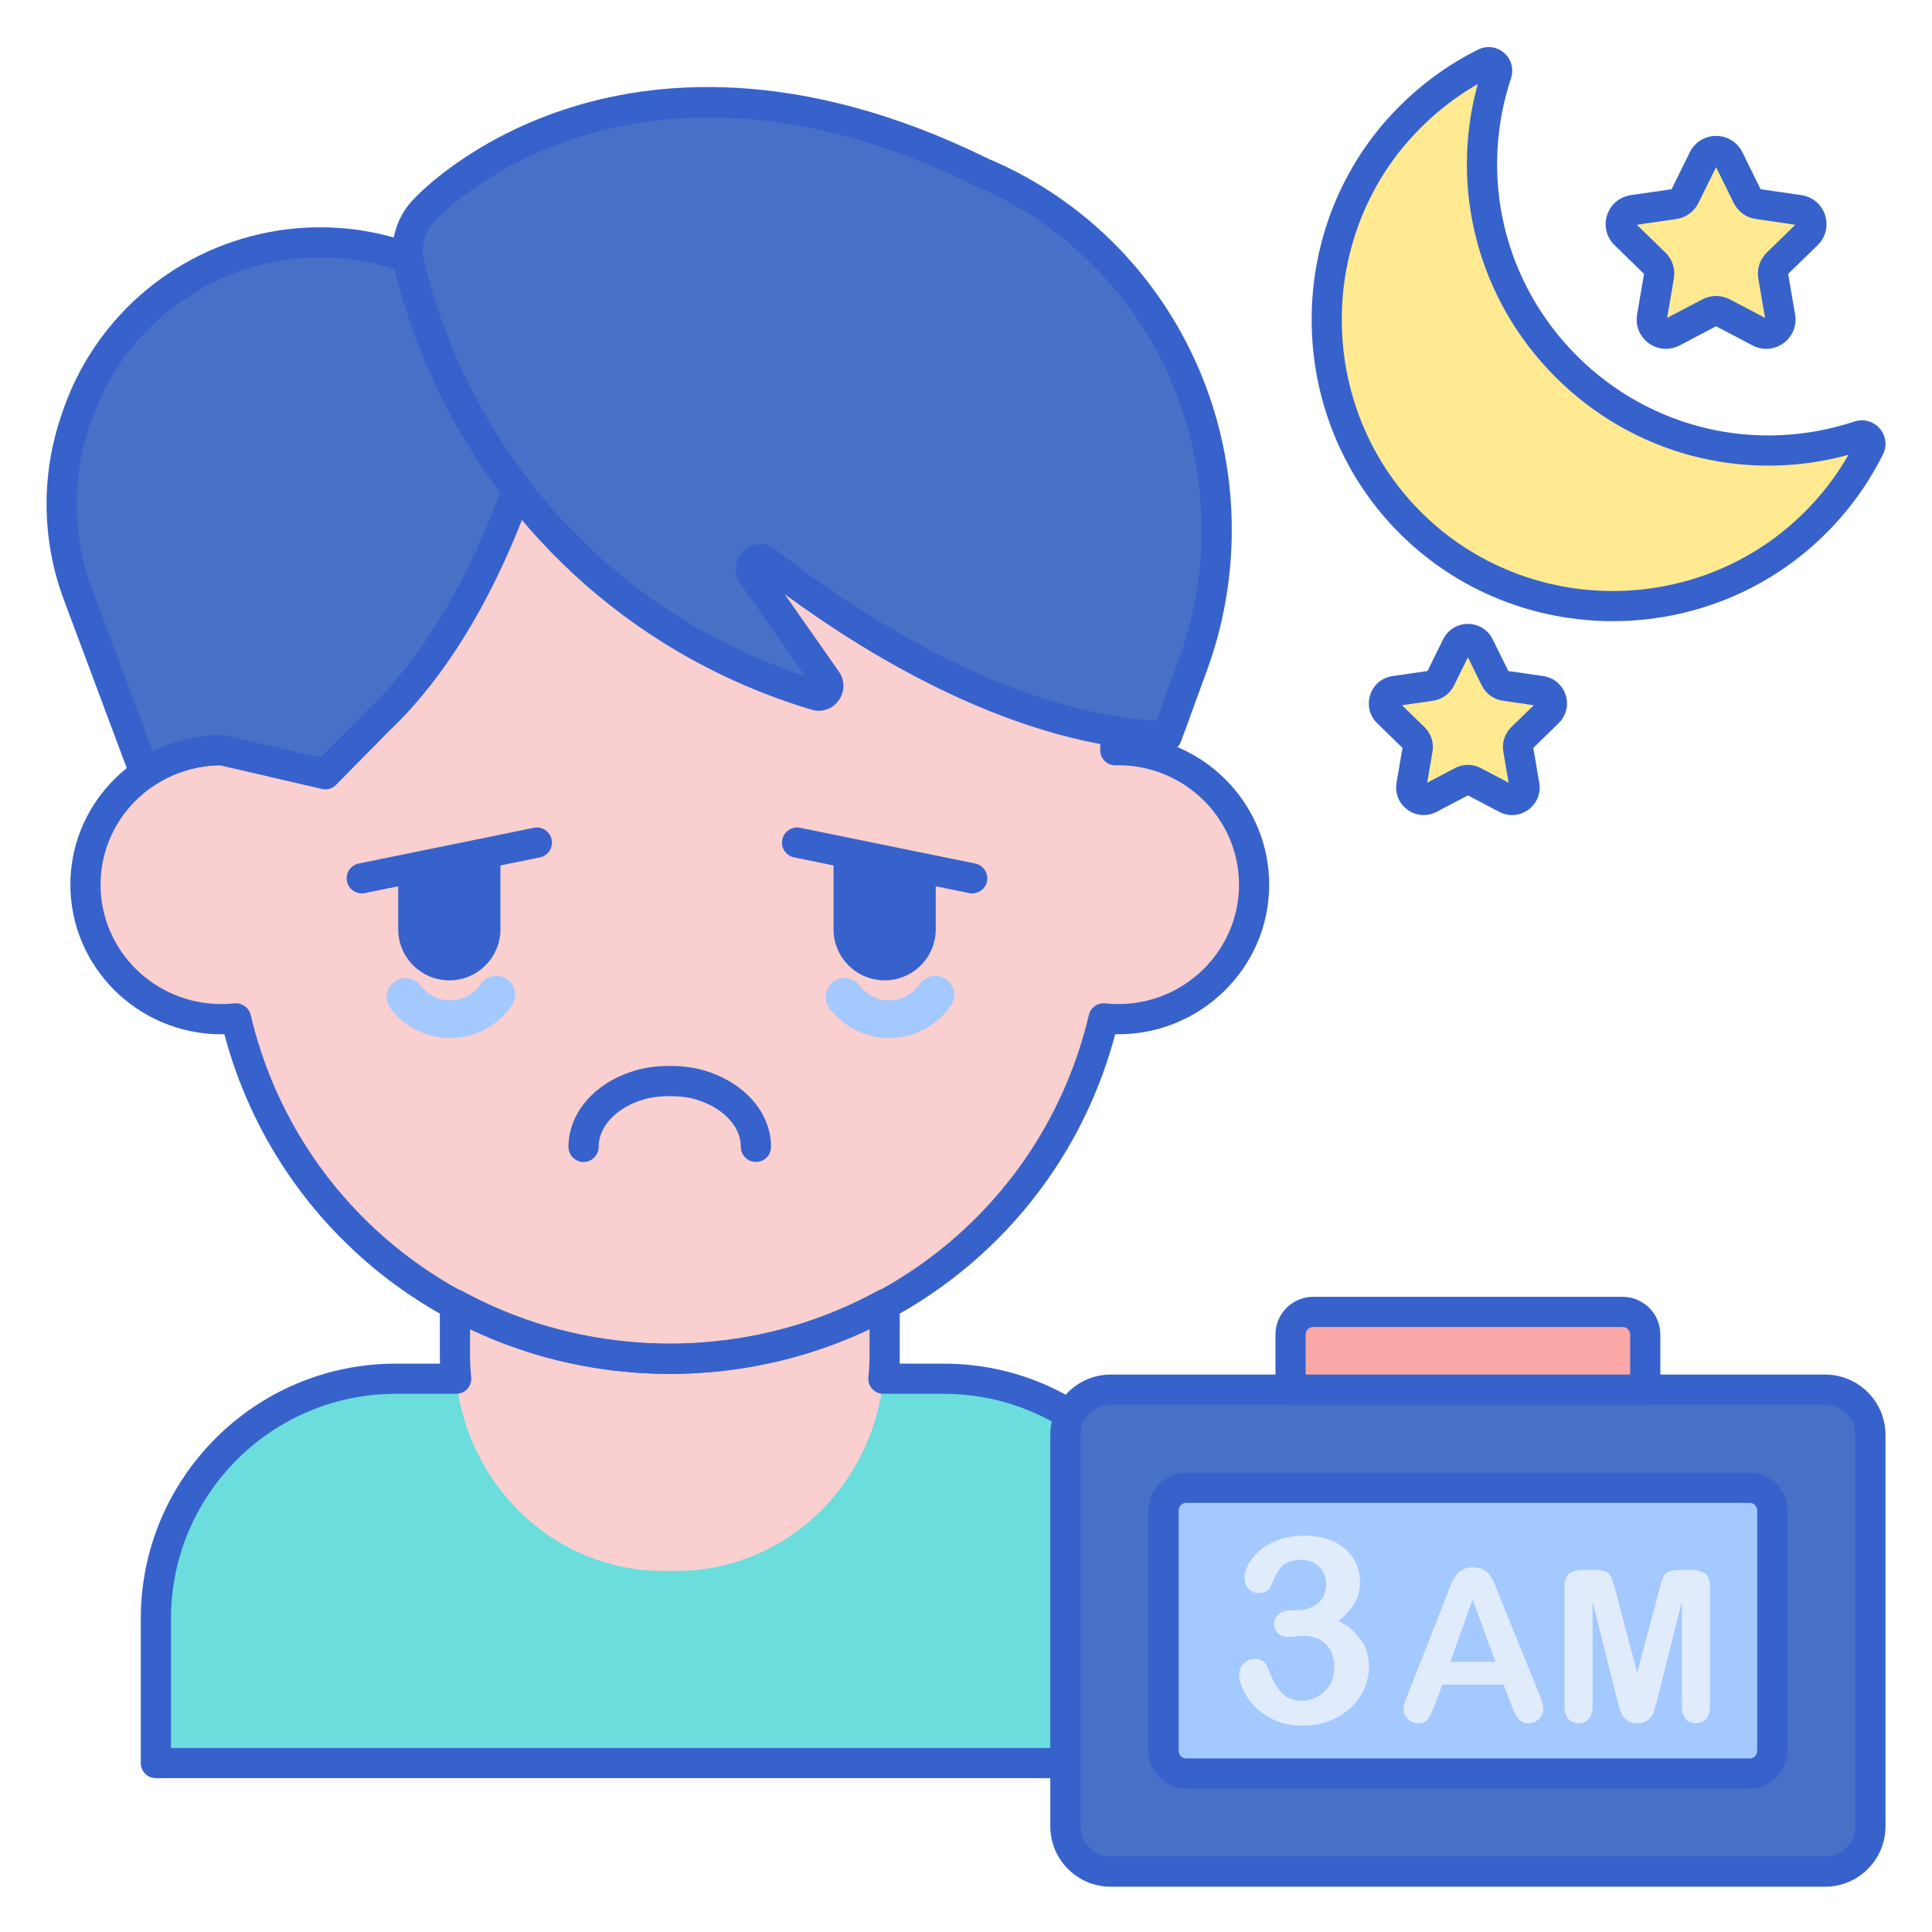 <svg id="Layer_1" enable-background="new 0 0 256 256" height="512" viewBox="0 0 256 256" width="512" xmlns="http://www.w3.org/2000/svg"><path d="m156.847 233.615h-136.193v-19.148c0-17.551 14.228-31.778 31.778-31.778h72.636c17.551 0 31.778 14.228 31.778 31.778v19.148z" fill="#6bdddd"/><path d="m148.163 99.397c-.126 0-.248.016-.373.019v-5.521c0-32.268-26.433-58.427-59.039-58.427-32.607 0-59.039 26.159-59.039 58.427v5.521c-.125-.003-.247-.019-.373-.019-9.948 0-18.012 7.981-18.012 17.825 0 9.845 8.064 17.825 18.012 17.825.653 0 1.297-.039 1.933-.106 6.092 25.848 29.506 45.109 57.48 45.109 27.975 0 51.388-19.261 57.48-45.109.635.067 1.279.106 1.933.106 9.948 0 18.012-7.981 18.012-17.825-.002-9.845-8.066-17.825-18.014-17.825z" fill="#f9cfcf"/><path d="m93.114 179.874c-.238.019-.476.039-.715.054-.37.023-.741.042-1.114.058-.841.038-1.685.064-2.535.064s-1.695-.026-2.536-.064c-.372-.016-.744-.035-1.114-.058-.238-.016-.475-.036-.712-.054-8.695-.63-16.868-3.108-24.108-7.065v6.784c0 15.773 12.336 28.559 27.554 28.559h1.832c15.218 0 27.554-12.786 27.554-28.559v-6.785c-7.239 3.958-15.412 6.436-24.106 7.066z" fill="#f9cfcf"/><path d="m156.847 235.615h-136.193c-1.104 0-2-.896-2-2v-19.148c0-18.625 15.153-33.777 33.778-33.777h5.868c-.013-.368-.02-.734-.02-1.097v-6.783c0-.706.373-1.36.98-1.721.607-.358 1.36-.373 1.979-.034 7.19 3.93 15.027 6.226 23.293 6.824l.699.054c.348.021.707.04 1.067.056 1.635.074 3.273.074 4.896 0 .367-.016.725-.034 1.083-.056l.681-.053c8.275-.6 16.111-2.896 23.302-6.826.619-.339 1.372-.325 1.979.034.607.36.98 1.015.98 1.721v6.784c0 .362-.007.729-.02 1.097h5.868c18.625 0 33.778 15.152 33.778 33.777v19.148c.002 1.105-.894 2-1.998 2zm-134.193-4h132.192v-17.148c0-16.419-13.358-29.777-29.778-29.777h-8.012c-.566 0-1.106-.24-1.486-.661-.379-.421-.562-.982-.503-1.546.102-.978.153-1.949.153-2.89v-3.514c-6.87 3.285-14.242 5.23-21.961 5.79l-.729.056c-.393.023-.775.044-1.16.06-1.729.077-3.503.077-5.245 0-.378-.016-.762-.036-1.145-.06l-.747-.057c-7.711-.559-15.083-2.504-21.952-5.788v3.513c0 .94.052 1.912.153 2.89.059.563-.125 1.125-.503 1.546-.379.421-.919.661-1.486.661h-8.012c-16.42 0-29.778 13.358-29.778 29.777v17.148z" fill="#3762cc"/><path d="m88.75 182.051c-27.943 0-51.97-18.423-59.016-45.008-.133.003-.266.004-.397.004-11.035 0-20.012-8.894-20.012-19.825 0-10.39 8.108-18.938 18.385-19.761v-3.566c0-33.319 27.382-60.427 61.04-60.427s61.04 27.107 61.04 60.427v3.566c10.277.823 18.385 9.371 18.385 19.761 0 10.932-8.978 19.825-20.012 19.825-.131 0-.264-.001-.397-.004-7.045 26.585-31.073 45.008-59.016 45.008zm-57.478-49.11c.917 0 1.73.63 1.945 1.541 6.046 25.652 28.882 43.568 55.533 43.568s49.487-17.916 55.533-43.568c.231-.98 1.159-1.626 2.158-1.53.59.063 1.169.095 1.722.095 8.829 0 16.012-7.1 16.012-15.825 0-8.723-7.178-15.82-16.002-15.825-.162.011-.256.017-.352.019-.538.003-1.053-.198-1.435-.575-.382-.376-.597-.889-.597-1.425v-5.521c0-31.114-25.588-56.427-57.04-56.427s-57.04 25.313-57.04 56.427v5.521c0 .536-.215 1.049-.597 1.425s-.872.57-1.435.575c-.096-.002-.191-.008-.286-.015-.002 0-.006 0-.008 0-8.882 0-16.06 7.098-16.06 15.821 0 8.726 7.183 15.825 16.012 15.825.56 0 1.123-.031 1.722-.095.074-.007.145-.011.215-.011z" fill="#3762cc"/><path d="m10.314 78.714c-2.672-7.154-2.861-14.998-.539-22.273l.2-.625c3.799-11.901 13.809-20.766 26.081-23.1 5.793-1.102 11.772-.681 17.353 1.222l.652.222c.038.338.095.678.177 1.016 2.68 10.954 7.599 21.05 14.284 29.726-5.802 16.162-12.9 25.376-18.311 30.478v.001l-7.102 7.209-13.771-3.193c-3.763 0-7.254 1.145-10.143 3.098z" fill="#4671c6"/><path d="m158.717 54.216c-4.632-14.373-15.213-25.794-28.74-31.425l.001-.008c-47.554-23.409-73.563 4.833-73.563 4.833-1.958 1.884-2.866 4.749-2.178 7.559 5.459 22.315 20.168 41.104 40.297 51.472l.028.014c4.345 2.238 8.883 4.066 13.555 5.46 1.162.347 2.099-.999 1.395-2.003l-9.778-13.953c-.852-1.216.645-2.701 1.807-1.79 10.812 8.466 31.819 22.492 53.069 23.196l3.46-9.476c3.978-10.89 4.206-22.838.647-33.879z" fill="#4671c6"/><g fill="#3762cc"><path d="m43.109 104.59c-.15 0-.302-.017-.452-.052l-13.542-3.14c-3.156.042-6.195.992-8.801 2.753-.508.343-1.146.434-1.729.248-.584-.188-1.05-.631-1.264-1.205l-8.881-23.78c0-.001 0-.001 0-.001-2.815-7.539-3.018-15.914-.571-23.58l.2-.625c4.026-12.612 14.606-21.983 27.612-24.457 6.12-1.165 12.473-.717 18.372 1.294l.653.223c.733.25 1.255.901 1.341 1.672.028.254.071.509.133.763 2.593 10.603 7.278 20.353 13.925 28.979.416.54.528 1.255.298 1.896-6.059 16.882-13.579 26.316-18.82 31.258l-7.049 7.158c-.381.385-.896.596-1.425.596zm-13.771-7.194c.152 0 .304.018.452.052l12.68 2.94 6.316-6.411c4.871-4.595 11.761-13.238 17.482-28.735-6.63-8.844-11.327-18.785-13.968-29.565-5.111-1.656-10.587-2.001-15.872-.996-11.562 2.199-20.969 10.531-24.548 21.744l-.2.625c-2.176 6.815-1.996 14.261.507 20.965l8.048 21.551c2.807-1.425 5.911-2.17 9.103-2.17z"/><path d="m154.61 99.573c-.022 0-.044 0-.067-.001-19.625-.65-38.956-12.305-50.57-20.84l7.176 10.24c.822 1.172.812 2.681-.026 3.843-.825 1.146-2.23 1.629-3.578 1.224-4.783-1.427-9.459-3.311-13.899-5.6-20.688-10.656-35.75-29.891-41.352-52.788-.832-3.4.201-7.011 2.694-9.438.653-.694 7.347-7.572 19.746-11.69 11.71-3.891 30.956-5.927 56.128 6.466.016.008.032.016.048.024 14.122 5.935 24.945 17.803 29.711 32.589 3.681 11.42 3.442 23.914-.672 35.181l-3.46 9.476c-.289.791-1.041 1.314-1.879 1.314zm-53.851-27.483c.702 0 1.408.236 2.016.713 10.241 8.019 30.218 21.444 50.461 22.703l2.956-8.095c3.811-10.434 4.031-22.005.623-32.582-4.424-13.726-14.485-24.73-27.605-30.191-.094-.039-.184-.085-.269-.137-45.583-22.348-70.803 4.2-71.053 4.47-.027.03-.056.059-.084.087-1.5 1.442-2.121 3.604-1.622 5.643 5.326 21.771 19.639 40.058 39.27 50.17 3.624 1.867 7.391 3.444 11.241 4.71l-8.595-12.266c-.953-1.359-.771-3.174.433-4.313.636-.606 1.429-.912 2.228-.912z"/><path d="m52.767 115.395v7.747c0 3.728 3.037 6.761 6.771 6.761 3.733 0 6.77-3.033 6.77-6.761v-10.51z"/><path d="m47.934 118.381c-.931 0-1.765-.652-1.958-1.601-.221-1.082.478-2.139 1.56-2.359l23.203-4.733c1.08-.222 2.138.478 2.359 1.561.221 1.082-.478 2.139-1.56 2.359l-23.203 4.733c-.134.027-.269.04-.401.04z"/><path d="m123.991 115.395v7.747c0 3.728-3.037 6.761-6.771 6.761-3.733 0-6.77-3.033-6.77-6.761v-10.51z"/><path d="m128.823 118.381c-.132 0-.267-.013-.402-.04l-23.203-4.733c-1.082-.221-1.781-1.277-1.56-2.359.22-1.082 1.272-1.778 2.359-1.561l23.203 4.733c1.082.221 1.781 1.277 1.56 2.359-.192.948-1.026 1.601-1.957 1.601z"/><path d="m100.165 153.968c-1.104 0-2-.896-2-2 0-1.404-.624-2.765-1.803-3.933-1.048-1.038-2.482-1.851-4.146-2.348-1.001-.299-2.137-.444-3.472-.444s-2.471.146-3.472.444c-1.664.497-3.098 1.31-4.147 2.348-1.179 1.168-1.802 2.528-1.802 3.933 0 1.104-.896 2-2 2s-2-.896-2-2c0-2.46 1.061-4.866 2.987-6.774 1.515-1.5 3.526-2.653 5.816-3.338 1.378-.412 2.889-.612 4.618-.612s3.239.2 4.618.612c2.291.685 4.302 1.839 5.815 3.338 1.927 1.908 2.988 4.314 2.988 6.774 0 1.104-.896 2-2 2z"/></g><path d="m59.638 137.552c-3.085 0-6.04-1.475-7.903-3.944-.831-1.103-.612-2.67.491-3.502 1.103-.83 2.67-.61 3.501.49.937 1.243 2.363 1.956 3.911 1.956 1.625 0 3.142-.808 4.058-2.161.774-1.144 2.329-1.445 3.472-.669 1.144.774 1.443 2.328.669 3.472-1.848 2.729-4.913 4.358-8.199 4.358z" fill="#a4c9ff"/><path d="m117.824 137.552c-3.084 0-6.039-1.475-7.902-3.944-.832-1.103-.612-2.67.49-3.502 1.102-.83 2.67-.611 3.501.49.938 1.243 2.363 1.956 3.911 1.956 1.625 0 3.142-.808 4.058-2.161.773-1.144 2.327-1.445 3.471-.669 1.144.773 1.443 2.328.669 3.472-1.846 2.728-4.911 4.358-8.198 4.358z" fill="#a4c9ff"/><path d="m241.838 248h-94.667c-3.314 0-6-2.686-6-6v-51.862c0-3.314 2.686-6 6-6h94.667c3.314 0 6 2.686 6 6v51.862c0 3.314-2.686 6-6 6z" fill="#4671c6"/><path d="m154.172 232v-31.862c0-1.657 1.343-3 3-3h74.667c1.657 0 3 1.343 3 3v31.862c0 1.657-1.343 3-3 3h-74.667c-1.657 0-3-1.343-3-3z" fill="#a4c9ff"/><path d="m218.005 184.167h-47v-7.333c0-1.657 1.343-3 3-3h41c1.657 0 3 1.343 3 3z" fill="#f9a7a7"/><path d="m171.935 213.363c1.031 0 1.918-.303 2.664-.908.745-.605 1.118-1.473 1.118-2.605 0-.862-.297-1.605-.891-2.227s-1.395-.933-2.403-.933c-.684 0-1.247.095-1.689.286-.443.191-.793.443-1.051.756-.258.314-.501.717-.731 1.21s-.44.958-.63 1.395c-.112.235-.314.42-.605.555-.292.134-.628.202-1.009.202-.448 0-.86-.182-1.235-.546s-.563-.849-.563-1.454c0-.582.177-1.196.53-1.84s.868-1.257 1.546-1.84 1.521-1.05 2.53-1.403 2.135-.529 3.378-.529c1.086 0 2.078.148 2.975.445s1.675.726 2.336 1.286c.661.561 1.16 1.21 1.496 1.95s.504 1.535.504 2.387c0 1.121-.244 2.082-.731 2.882-.487.801-1.185 1.583-2.093 2.345.874.471 1.611 1.008 2.21 1.614.599.605 1.05 1.274 1.353 2.008.302.734.454 1.527.454 2.378 0 1.02-.205 2.006-.613 2.958-.409.953-1.011 1.801-1.807 2.546-.795.745-1.739 1.328-2.832 1.748-1.092.42-2.3.63-3.622.63-1.344 0-2.549-.241-3.613-.723-1.065-.481-1.941-1.084-2.63-1.807s-1.21-1.471-1.563-2.244-.529-1.412-.529-1.916c0-.65.21-1.174.63-1.572.42-.397.944-.597 1.571-.597.314 0 .616.093.908.277.292.185.482.406.572.664.583 1.558 1.207 2.714 1.874 3.471.667.756 1.605 1.134 2.815 1.134.695 0 1.364-.17 2.009-.512.644-.342 1.176-.849 1.597-1.521.42-.672.63-1.451.63-2.336 0-1.311-.359-2.339-1.076-3.084s-1.714-1.118-2.992-1.118c-.225 0-.572.023-1.042.067-.47.045-.773.067-.907.067-.617 0-1.093-.154-1.429-.462s-.504-.737-.504-1.286c0-.538.202-.972.605-1.303s1.003-.496 1.798-.496h.687z" fill="#e0ebfc"/><path d="m200.19 225.738-.954-2.508h-8.123l-.954 2.563c-.373 1-.69 1.674-.954 2.023-.264.35-.695.525-1.295.525-.509 0-.958-.187-1.349-.559s-.586-.795-.586-1.267c0-.272.045-.554.136-.845s.241-.695.45-1.213l5.11-12.974c.146-.373.32-.82.525-1.342s.422-.956.654-1.302c.231-.345.536-.625.913-.838s.842-.32 1.396-.32c.563 0 1.034.107 1.411.32s.682.488.913.824c.232.336.427.698.586 1.083.159.386.361.902.606 1.547l5.22 12.892c.409.981.613 1.695.613 2.14 0 .463-.193.888-.579 1.274s-.852.579-1.397.579c-.318 0-.591-.057-.818-.17-.227-.114-.418-.268-.572-.463-.155-.195-.32-.495-.498-.899s-.326-.761-.454-1.07zm-8.013-5.546h5.969l-3.012-8.245z" fill="#e0ebfc"/><path d="m214.227 224.988-3.203-12.729v13.792c0 .763-.17 1.335-.511 1.717-.341.381-.793.572-1.356.572-.545 0-.991-.189-1.336-.566-.345-.376-.518-.951-.518-1.724v-15.809c0-.872.227-1.46.681-1.765s1.067-.457 1.84-.457h1.254c.754 0 1.301.068 1.642.204.341.137.593.382.756.736.164.354.35.931.559 1.73l2.903 10.943 2.903-10.943c.209-.799.395-1.376.559-1.73s.416-.6.756-.736c.341-.136.888-.204 1.643-.204h1.253c.772 0 1.386.152 1.84.457s.682.893.682 1.765v15.809c0 .763-.17 1.335-.511 1.717-.341.381-.797.572-1.37.572-.536 0-.977-.191-1.322-.572-.346-.382-.518-.954-.518-1.717v-13.79l-3.203 12.729c-.209.827-.379 1.433-.511 1.819s-.375.738-.729 1.056-.845.477-1.472.477c-.472 0-.872-.103-1.199-.307-.327-.205-.582-.466-.763-.784s-.325-.67-.429-1.056-.211-.788-.32-1.206z" fill="#e0ebfc"/><path d="m207.523 48.55c-10.5-10.5-13.567-25.618-9.203-38.817.314-.951-.663-1.822-1.56-1.375-3.91 1.948-7.554 4.612-10.736 7.993-14.099 14.981-13.605 38.719 1.075 53.13 14.855 14.582 38.718 14.498 53.469-.252 2.984-2.984 5.367-6.342 7.151-9.923.445-.894-.427-1.867-1.375-1.553-13.201 4.365-28.32 1.299-38.821-9.203z" fill="#ffea92"/><path d="m229.08 21.057 2.445 4.955c.274.556.805.941 1.418 1.03l5.468.795c1.545.224 2.161 2.123 1.044 3.212l-3.957 3.857c-.444.433-.646 1.056-.542 1.667l.934 5.446c.264 1.538-1.351 2.711-2.732 1.985l-4.891-2.571c-.549-.288-1.204-.288-1.753 0l-4.891 2.571c-1.381.726-2.996-.447-2.732-1.985l.934-5.446c.105-.611-.098-1.234-.542-1.667l-3.957-3.857c-1.118-1.089-.501-2.988 1.044-3.212l5.468-.795c.613-.089 1.144-.474 1.418-1.03l2.445-4.955c.692-1.399 2.688-1.399 3.379 0z" fill="#ffea92"/><path d="m195.992 85.594 2.154 4.364c.242.49.709.829 1.249.907l4.816.7c1.36.198 1.904 1.87.919 2.829l-3.485 3.397c-.391.381-.569.93-.477 1.468l.823 4.797c.232 1.355-1.19 2.388-2.407 1.748l-4.308-2.265c-.483-.254-1.06-.254-1.544 0l-4.308 2.265c-1.217.64-2.639-.394-2.407-1.748l.823-4.797c.092-.538-.086-1.087-.477-1.468l-3.485-3.397c-.984-.96-.441-2.631.919-2.829l4.816-.7c.54-.078 1.007-.418 1.249-.907l2.154-4.364c.61-1.232 2.368-1.232 2.976 0z" fill="#ffea92"/><path d="m241.838 250h-94.667c-4.411 0-8-3.589-8-8v-51.862c0-4.411 3.589-8 8-8h94.667c4.411 0 8 3.589 8 8v51.862c0 4.411-3.588 8-8 8zm-94.667-63.862c-2.206 0-4 1.794-4 4v51.862c0 2.206 1.794 4 4 4h94.667c2.206 0 4-1.794 4-4v-51.862c0-2.206-1.794-4-4-4z" fill="#3762cc"/><path d="m231.838 237h-74.667c-2.757 0-5-2.243-5-5v-31.861c0-2.757 2.243-5 5-5h74.667c2.757 0 5 2.243 5 5v31.861c0 2.757-2.243 5-5 5zm-74.666-37.861c-.551 0-1 .448-1 1v31.861c0 .552.449 1 1 1h74.667c.551 0 1-.448 1-1v-31.861c0-.552-.449-1-1-1z" fill="#3762cc"/><path d="m218.005 186.167h-47c-1.104 0-2-.896-2-2v-7.334c0-2.757 2.243-5 5-5h41c2.757 0 5 2.243 5 5v7.334c0 1.104-.896 2-2 2zm-45-4h43v-5.334c0-.552-.449-1-1-1h-41c-.551 0-1 .448-1 1z" fill="#3762cc"/><path d="m213.701 82.307c-10.128.001-20.258-3.795-28.003-11.397-15.41-15.128-15.917-40.218-1.131-55.93 3.271-3.475 7.073-6.305 11.301-8.411 1.127-.564 2.472-.395 3.426.433.961.833 1.324 2.151.925 3.36-4.3 13.006-.96 27.097 8.718 36.775 9.68 9.678 23.772 13.019 36.779 8.717 1.206-.401 2.526-.036 3.359.924.824.951.995 2.294.435 3.42-1.922 3.858-4.455 7.373-7.527 10.445-7.773 7.772-18.026 11.664-28.282 11.664zm-17.894-71.171c-3.071 1.762-5.866 3.971-8.327 6.586-13.306 14.139-12.849 36.718 1.02 50.333 14.029 13.77 36.751 13.662 50.654-.24 2.266-2.267 4.206-4.799 5.784-7.549-13.87 3.799-28.578-.05-38.829-10.301-10.252-10.251-14.104-24.959-10.302-38.829z" fill="#3762cc"/><path d="m220.744 46.225c-.802 0-1.598-.251-2.278-.745-1.205-.875-1.797-2.331-1.545-3.799l.923-5.386-3.912-3.814c-1.066-1.038-1.443-2.563-.983-3.979s1.661-2.429 3.135-2.644l5.408-.786 2.417-4.899c.659-1.336 1.994-2.165 3.482-2.165s2.823.829 3.482 2.164v.001l2.417 4.899 5.408.786c1.474.215 2.675 1.228 3.135 2.644.46 1.417.083 2.941-.983 3.98l-3.912 3.814.924 5.385c.251 1.468-.341 2.924-1.545 3.799-1.206.874-2.772.985-4.089.295l-4.836-2.543-4.837 2.543c-.574.3-1.194.45-1.811.45zm6.648-7.008c.621 0 1.241.148 1.806.445l4.682 2.461-.895-5.213c-.216-1.26.202-2.544 1.117-3.437l3.787-3.691-5.234-.761c-1.265-.184-2.357-.978-2.924-2.123l-2.34-4.744-2.341 4.743c-.566 1.146-1.659 1.94-2.925 2.124l-5.233.761 3.787 3.692c.916.892 1.333 2.177 1.117 3.437l-.894 5.212 4.682-2.461c.566-.297 1.187-.445 1.808-.445zm5.927-14.089h.01zm-4.239-4.071-1.793.885z" fill="#3762cc"/><path d="m200.36 108c-.582 0-1.166-.14-1.706-.424l-4.149-2.182-4.149 2.182c-1.242.65-2.718.548-3.854-.279-1.135-.824-1.692-2.195-1.455-3.577l.792-4.621-3.357-3.271c-1.005-.98-1.359-2.418-.925-3.752s1.565-2.288 2.954-2.489l4.639-.674 2.074-4.203c.621-1.259 1.878-2.04 3.281-2.04s2.66.781 3.281 2.04l2.074 4.203 4.639.674c1.388.201 2.52 1.155 2.953 2.489.434 1.334.08 2.771-.925 3.751l-3.357 3.271.792 4.621c.237 1.382-.32 2.753-1.455 3.577-.641.468-1.392.704-2.147.704zm-14.589-14.554 2.99 2.913c.863.843 1.256 2.053 1.052 3.239l-.706 4.115 3.695-1.943c1.067-.561 2.34-.56 3.405 0l3.696 1.943-.706-4.115c-.204-1.187.189-2.396 1.051-3.237l2.991-2.915-4.132-.601c-1.19-.173-2.221-.921-2.754-2.001l-1.848-3.744-1.848 3.743c-.534 1.081-1.564 1.829-2.756 2.002zm18.153.1h.01z" fill="#3762cc"/></svg>